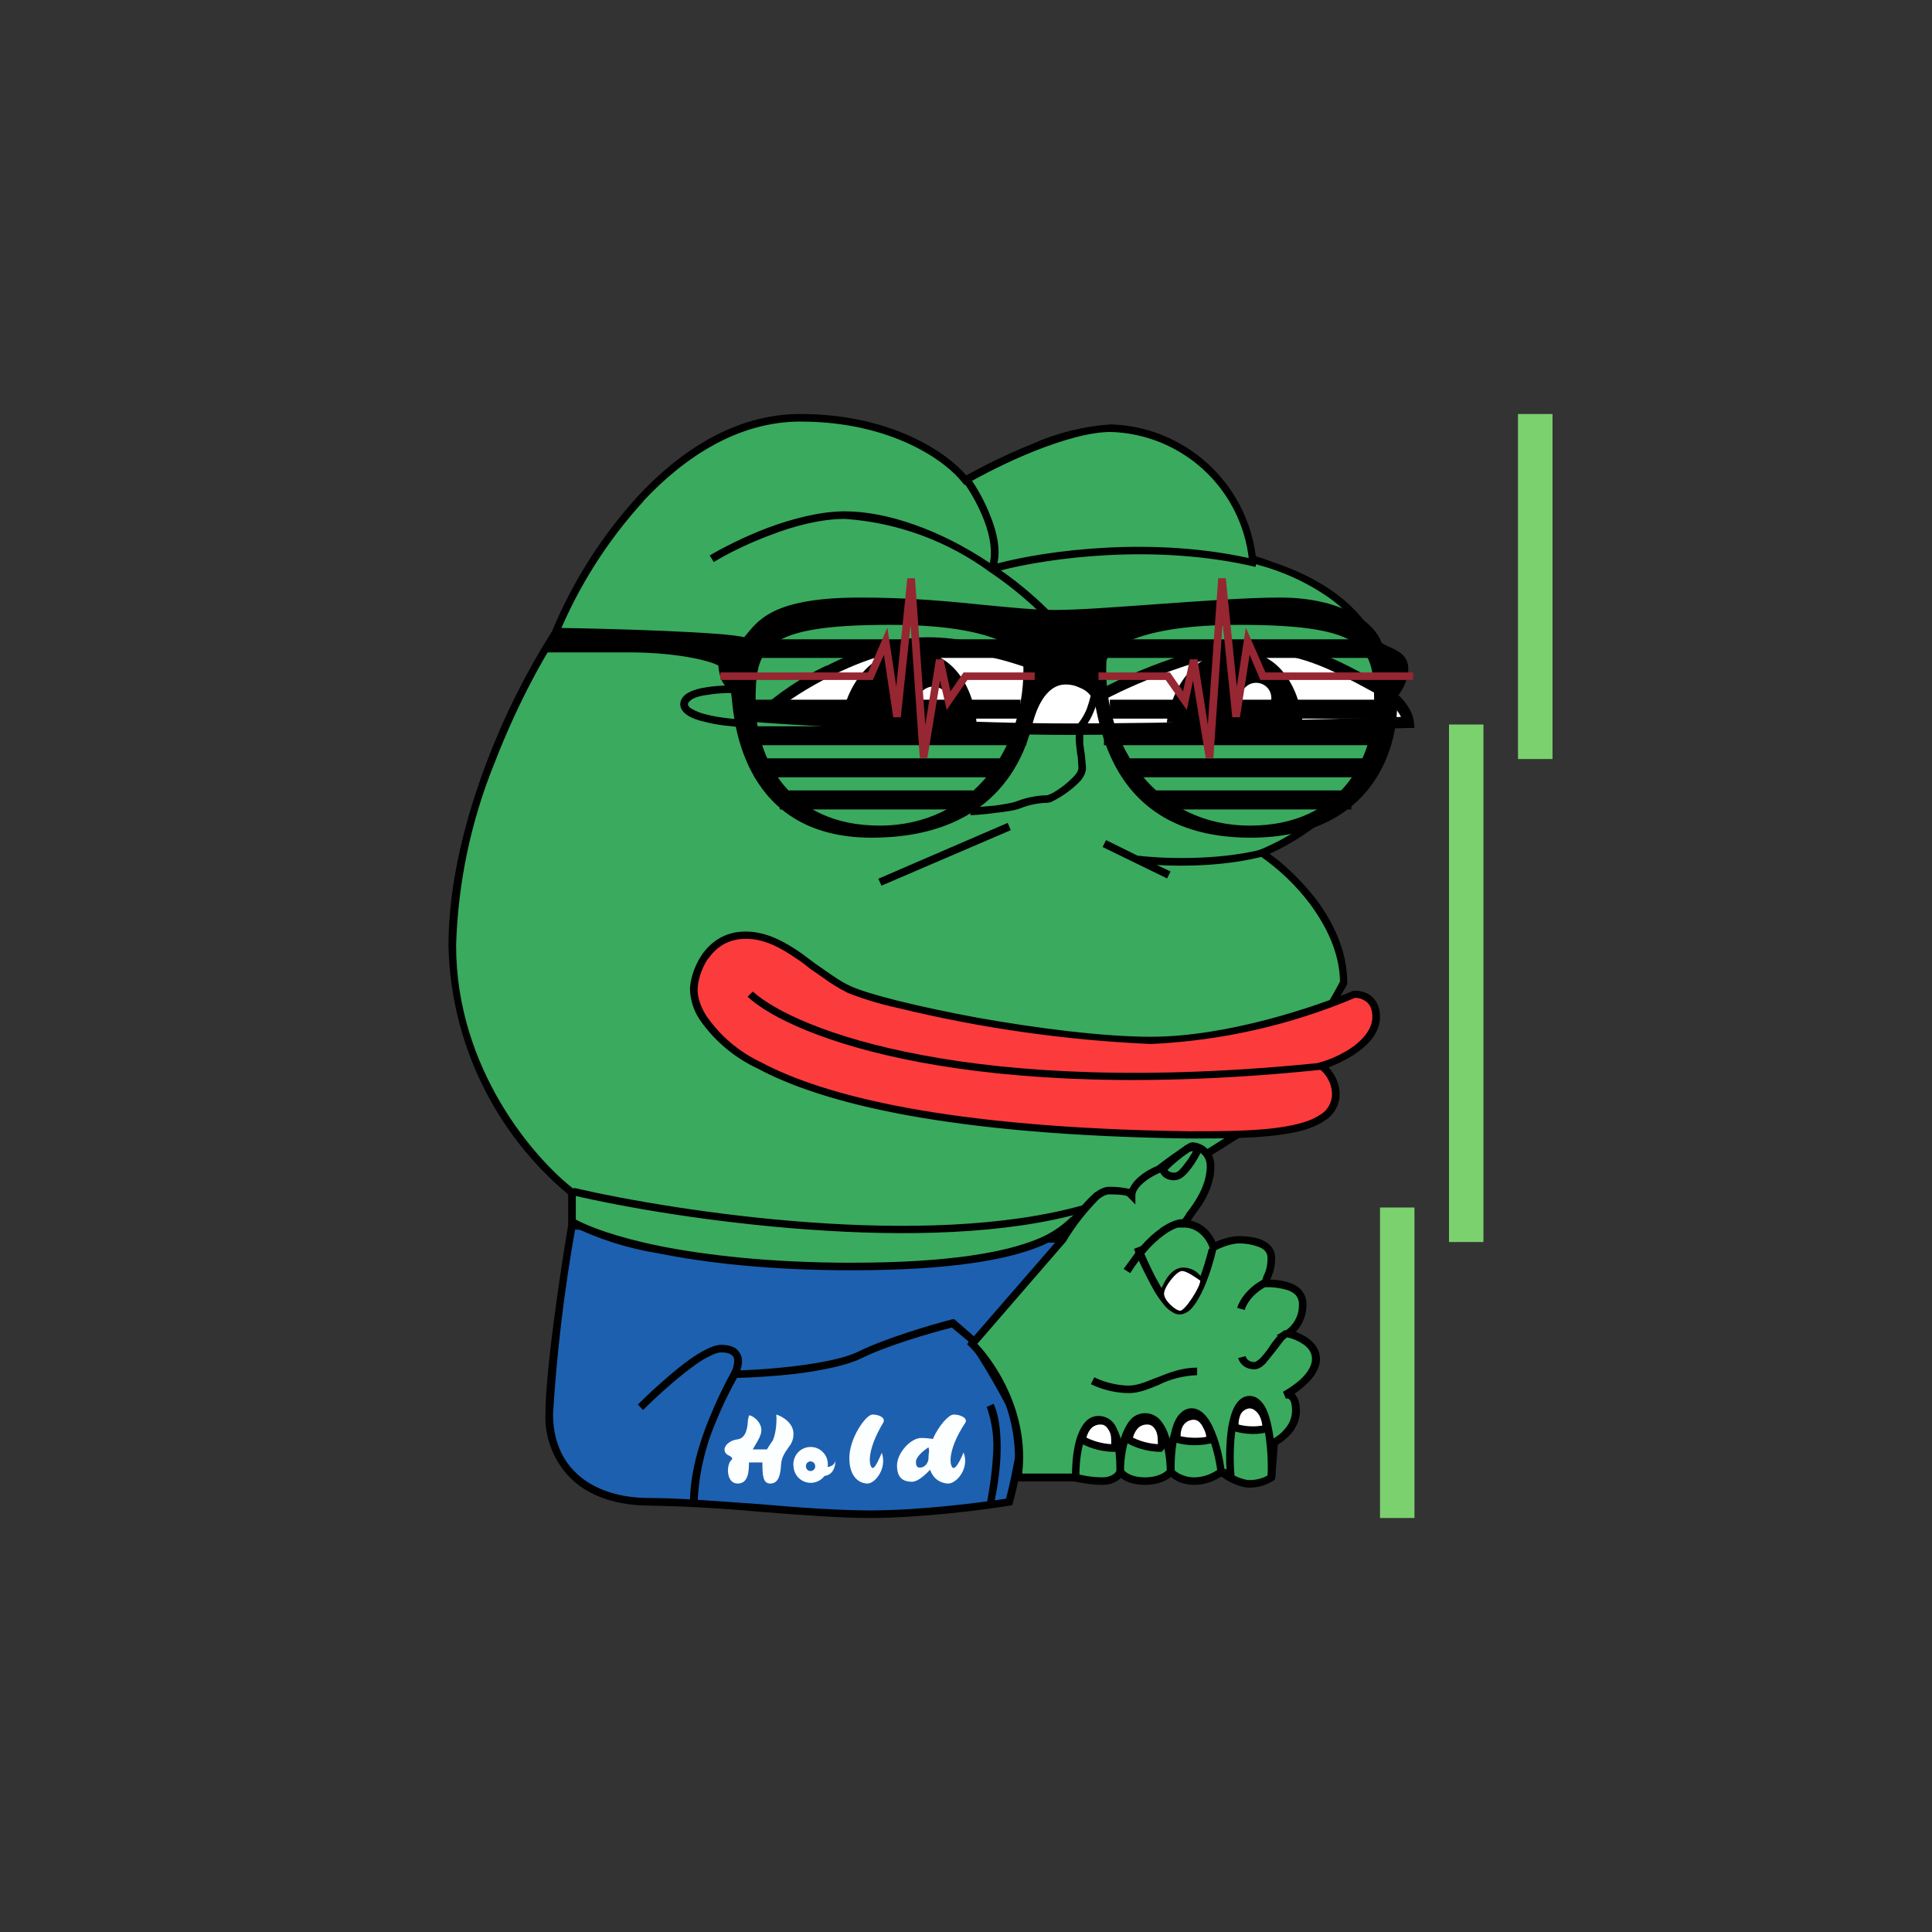 <svg width="24" height="24" viewBox="0 0 24 24" fill="none" xmlns="http://www.w3.org/2000/svg">
<rect x="0" y="0" width="24" height="24" fill="#333333" stroke="none"/>
<path d="M17.143 15H17.571V18.857H17.143V15ZM18 9H18.428V15.429H18V9ZM18.857 5.143H19.286V9.429H18.857V5.143Z" fill="#7BD16E"/>
<path d="M6.823 17.563C6.823 17.027 7.011 15.784 7.106 15.227C8.571 15.283 11.841 15.39 13.208 15.39C12.897 15.869 12.519 16.3 12.086 16.672C12.287 16.972 12.686 17.614 12.686 17.825C12.686 18.03 12.587 18.467 12.536 18.656C12.223 18.707 11.434 18.81 10.813 18.81C10.033 18.81 8.854 18.656 8.07 18.656C7.298 18.656 6.823 18.236 6.823 17.563Z" fill="#1D60AF"/>
<path d="M7.067 15.176H7.11C8.571 15.236 11.841 15.347 13.208 15.347H13.294L13.251 15.416C12.861 16.016 12.377 16.492 12.15 16.68C12.338 16.97 12.51 17.271 12.664 17.58C12.707 17.674 12.737 17.76 12.737 17.825C12.737 17.932 12.711 18.095 12.677 18.253C12.647 18.416 12.608 18.575 12.583 18.669L12.574 18.699L12.544 18.703C12.227 18.755 11.438 18.857 10.813 18.857C10.423 18.857 9.93 18.819 9.441 18.78C8.985 18.738 8.528 18.712 8.07 18.703C7.676 18.703 7.35 18.596 7.127 18.399C7.011 18.294 6.919 18.164 6.859 18.02C6.798 17.875 6.769 17.72 6.776 17.563C6.776 17.023 6.964 15.772 7.058 15.219L7.067 15.176ZM7.144 15.274C7.009 16.031 6.917 16.796 6.87 17.563C6.87 17.889 6.981 18.146 7.187 18.326C7.393 18.506 7.693 18.609 8.074 18.609C8.464 18.609 8.957 18.652 9.446 18.686C9.938 18.729 10.427 18.763 10.813 18.763C11.413 18.763 12.167 18.669 12.497 18.617C12.523 18.519 12.557 18.377 12.583 18.236C12.617 18.077 12.643 17.923 12.643 17.825C12.643 17.782 12.621 17.713 12.578 17.614C12.419 17.299 12.242 16.992 12.047 16.697L12.026 16.663L12.06 16.633C12.253 16.479 12.728 16.029 13.123 15.437C11.717 15.433 8.597 15.33 7.144 15.274Z" fill="black"/>
<path d="M7.106 14.816V15.18C7.414 15.364 8.537 15.733 10.577 15.733C13.127 15.733 13.243 15.176 13.423 15.086C13.903 15.009 14.914 14.396 15.356 14.1C15.656 13.749 16.341 12.883 16.693 12.206C16.693 11.452 16.016 10.817 15.677 10.595C16.191 10.393 17.211 9.72 17.211 8.657C17.211 7.329 15.758 7.033 15.557 6.943C15.509 6.506 15.304 6.101 14.982 5.803C14.659 5.505 14.239 5.333 13.8 5.319C13.243 5.319 12.364 5.747 11.991 5.962C11.794 5.705 11.108 5.19 9.938 5.19C8.361 5.19 7.251 6.977 6.896 7.869C6.467 8.516 5.618 10.196 5.618 11.747C5.631 12.336 5.771 12.914 6.027 13.444C6.284 13.973 6.652 14.441 7.106 14.816Z" fill="#3AAA5E"/>
<path d="M7.993 6.227C7.548 6.715 7.191 7.276 6.938 7.886V7.89L6.934 7.894C6.72 8.216 6.407 8.794 6.141 9.484C5.849 10.204 5.688 10.971 5.666 11.747C5.666 13.282 6.647 14.405 7.136 14.777L7.153 14.79V15.15C7.311 15.236 7.654 15.369 8.203 15.48C8.773 15.592 9.561 15.686 10.577 15.686C11.85 15.686 12.506 15.544 12.87 15.399C13.032 15.337 13.179 15.242 13.303 15.12C13.311 15.12 13.316 15.112 13.32 15.107C13.344 15.082 13.371 15.061 13.401 15.043H13.406L13.414 15.039C13.646 15.005 14.014 14.833 14.378 14.632C14.743 14.434 15.107 14.212 15.326 14.062C15.626 13.714 16.298 12.862 16.646 12.193C16.641 11.837 16.478 11.507 16.273 11.229C16.099 10.998 15.889 10.797 15.651 10.633L15.574 10.586L15.66 10.552C16.013 10.404 16.333 10.189 16.603 9.917C16.774 9.754 16.911 9.559 17.007 9.343C17.102 9.127 17.154 8.894 17.16 8.657C17.16 8.014 16.817 7.62 16.431 7.372C16.197 7.221 15.941 7.105 15.673 7.029H15.668C15.625 7.017 15.582 7.002 15.54 6.986L15.514 6.973V6.947C15.467 6.521 15.267 6.127 14.952 5.836C14.637 5.546 14.228 5.379 13.8 5.366C13.53 5.366 13.178 5.473 12.844 5.606C12.51 5.739 12.201 5.902 12.017 6.005L11.983 6.026L11.957 5.996C11.768 5.747 11.1 5.237 9.943 5.237C9.171 5.237 8.507 5.675 7.993 6.223V6.227ZM7.924 6.163C8.447 5.602 9.133 5.143 9.938 5.143C11.078 5.143 11.768 5.627 12.004 5.906C12.193 5.799 12.493 5.649 12.81 5.52C13.121 5.38 13.455 5.296 13.796 5.272C14.242 5.284 14.669 5.457 15 5.757C15.331 6.057 15.544 6.466 15.6 6.909L15.703 6.943L15.917 7.02C16.084 7.08 16.286 7.17 16.487 7.299C16.881 7.556 17.258 7.972 17.258 8.657C17.258 9.206 16.993 9.647 16.667 9.982C16.409 10.242 16.105 10.454 15.771 10.607C15.943 10.727 16.157 10.925 16.35 11.173C16.564 11.46 16.736 11.816 16.736 12.206V12.227C16.351 12.903 15.902 13.541 15.394 14.13H15.39L15.386 14.139C15.158 14.284 14.794 14.516 14.426 14.717C14.061 14.915 13.688 15.09 13.44 15.129C13.414 15.146 13.391 15.166 13.371 15.189L13.29 15.262C13.213 15.33 13.097 15.412 12.904 15.489C12.527 15.639 11.854 15.78 10.577 15.78C9.553 15.78 8.76 15.686 8.181 15.57C7.799 15.509 7.427 15.391 7.08 15.219L7.058 15.206V14.837C6.605 14.459 6.238 13.988 5.981 13.455C5.725 12.923 5.585 12.342 5.571 11.752C5.571 10.963 5.786 10.149 6.051 9.454C6.265 8.891 6.535 8.352 6.857 7.843C7.114 7.224 7.477 6.654 7.928 6.159L7.924 6.163Z" fill="black"/>
<path d="M13.35 18.352H12.643C12.677 18.05 12.644 17.745 12.547 17.459C12.449 17.172 12.288 16.91 12.077 16.693L13.208 15.39C13.324 15.189 13.594 14.79 13.774 14.79C14.001 14.79 14.01 14.803 14.057 14.85C14.057 14.7 14.288 14.567 14.4 14.52C14.52 14.426 14.768 14.237 14.816 14.237C14.871 14.237 15.038 14.297 15.038 14.486C15.038 14.837 14.743 15.12 14.708 15.202C14.936 15.202 15.047 15.399 15.073 15.497C15.128 15.463 15.27 15.403 15.394 15.403C15.544 15.403 15.793 15.437 15.793 15.626C15.793 15.815 15.724 15.862 15.724 15.943C15.818 15.943 16.183 15.943 16.183 16.2C16.183 16.41 16.054 16.53 15.994 16.564C16.114 16.59 16.35 16.684 16.35 16.882C16.35 17.079 16.093 17.263 15.96 17.332C16.003 17.314 16.101 17.332 16.101 17.529C16.101 17.726 15.921 17.872 15.831 17.915L15.793 18.352C15.758 18.377 15.656 18.437 15.523 18.437C15.394 18.437 15.231 18.334 15.167 18.283C15.124 18.322 14.996 18.399 14.837 18.399C14.782 18.401 14.728 18.392 14.677 18.372C14.626 18.352 14.58 18.322 14.541 18.283C14.516 18.322 14.413 18.399 14.224 18.399C14.036 18.399 13.941 18.322 13.916 18.283C13.903 18.322 13.834 18.399 13.693 18.399C13.577 18.399 13.462 18.384 13.35 18.356V18.352Z" fill="#3AAA5E"/>
<path d="M14.768 14.203C14.782 14.196 14.796 14.192 14.811 14.19C14.887 14.194 14.958 14.226 15.009 14.282C15.06 14.337 15.088 14.411 15.086 14.486C15.086 14.675 15.008 14.842 14.927 14.97L14.811 15.133V15.137L14.79 15.163C14.876 15.18 14.948 15.227 15 15.279C15.043 15.326 15.081 15.382 15.098 15.429C15.171 15.395 15.287 15.356 15.394 15.356C15.471 15.356 15.578 15.364 15.668 15.399C15.758 15.437 15.84 15.506 15.84 15.626C15.84 15.725 15.823 15.793 15.801 15.84C15.801 15.853 15.793 15.862 15.788 15.874L15.78 15.896C15.84 15.896 15.926 15.905 16.003 15.93C16.058 15.947 16.114 15.973 16.157 16.016C16.2 16.063 16.23 16.123 16.23 16.2C16.23 16.363 16.161 16.479 16.097 16.543C16.14 16.564 16.196 16.586 16.243 16.62C16.324 16.676 16.397 16.762 16.397 16.882C16.397 17.002 16.32 17.109 16.234 17.19C16.187 17.237 16.131 17.28 16.08 17.314C16.123 17.357 16.148 17.426 16.148 17.529C16.148 17.645 16.097 17.739 16.037 17.812C15.981 17.872 15.921 17.919 15.874 17.945L15.84 18.373L15.823 18.39C15.78 18.42 15.668 18.48 15.523 18.48C15.446 18.48 15.364 18.45 15.3 18.42C15.255 18.398 15.212 18.372 15.171 18.343C15.103 18.386 14.983 18.446 14.837 18.446C14.7 18.446 14.601 18.395 14.546 18.347C14.486 18.395 14.378 18.446 14.224 18.446C14.078 18.446 13.98 18.403 13.924 18.36C13.881 18.403 13.804 18.446 13.693 18.446C13.551 18.446 13.406 18.416 13.346 18.403H12.587L12.596 18.347C12.629 18.053 12.597 17.755 12.502 17.475C12.406 17.195 12.249 16.939 12.043 16.727L12.013 16.697L13.17 15.364C13.23 15.262 13.324 15.112 13.431 14.987C13.487 14.923 13.543 14.863 13.598 14.816C13.654 14.777 13.714 14.743 13.774 14.743C13.861 14.741 13.947 14.75 14.031 14.769C14.061 14.706 14.105 14.652 14.16 14.61C14.228 14.55 14.318 14.507 14.374 14.482C14.502 14.383 14.633 14.29 14.768 14.203ZM14.661 14.383L14.43 14.555L14.426 14.563H14.421C14.366 14.585 14.284 14.627 14.216 14.683C14.147 14.739 14.104 14.799 14.104 14.85V14.962L14.027 14.884C14.019 14.875 14.011 14.867 14.001 14.859C13.992 14.854 13.982 14.851 13.971 14.85C13.941 14.842 13.886 14.837 13.774 14.837C13.748 14.837 13.706 14.854 13.654 14.893C13.498 15.049 13.361 15.223 13.247 15.412V15.416L12.141 16.693C12.381 16.946 12.784 17.563 12.698 18.305H13.363C13.414 18.322 13.556 18.352 13.693 18.352C13.817 18.352 13.864 18.287 13.873 18.266L13.907 18.176L13.958 18.257C13.971 18.279 14.044 18.352 14.224 18.352C14.4 18.352 14.486 18.279 14.503 18.253L14.541 18.202L14.58 18.253C14.601 18.279 14.691 18.352 14.837 18.352C14.983 18.352 15.098 18.279 15.137 18.249L15.167 18.219L15.197 18.244C15.227 18.27 15.283 18.305 15.343 18.334C15.403 18.364 15.471 18.386 15.523 18.386C15.626 18.386 15.711 18.352 15.75 18.326L15.784 17.889L15.806 17.876C15.848 17.855 15.913 17.812 15.964 17.747C16.017 17.688 16.047 17.612 16.05 17.533C16.05 17.434 16.033 17.4 16.016 17.383C16.01 17.378 16.003 17.374 15.995 17.373C15.988 17.371 15.98 17.372 15.973 17.375L15.938 17.289C15.998 17.255 16.093 17.195 16.17 17.122C16.247 17.044 16.298 16.963 16.298 16.882C16.298 16.805 16.256 16.744 16.187 16.697C16.126 16.656 16.058 16.627 15.986 16.612L15.857 16.586L15.973 16.526C16.025 16.49 16.068 16.441 16.096 16.384C16.125 16.327 16.138 16.264 16.136 16.2C16.136 16.149 16.118 16.114 16.093 16.084C16.059 16.053 16.017 16.031 15.973 16.02C15.892 15.998 15.808 15.988 15.724 15.99H15.677V15.943C15.677 15.9 15.69 15.862 15.707 15.827L15.716 15.806C15.733 15.763 15.746 15.712 15.746 15.626C15.746 15.557 15.703 15.514 15.634 15.489C15.557 15.46 15.476 15.446 15.394 15.446C15.283 15.446 15.15 15.506 15.094 15.536L15.047 15.566L15.03 15.51C15.01 15.449 14.977 15.393 14.931 15.347C14.903 15.316 14.868 15.292 14.83 15.275C14.792 15.258 14.75 15.249 14.708 15.249H14.636L14.666 15.184C14.688 15.15 14.71 15.115 14.734 15.082V15.077C14.768 15.034 14.807 14.983 14.846 14.919C14.923 14.799 14.991 14.649 14.991 14.486C14.991 14.409 14.957 14.357 14.918 14.327C14.889 14.304 14.853 14.289 14.816 14.284L14.807 14.289C14.757 14.318 14.708 14.349 14.661 14.383Z" fill="black"/>
<path d="M10.843 18.236C10.873 18.236 10.928 18.107 10.954 18.047C11.023 18.244 10.868 18.429 10.778 18.429C10.684 18.429 10.551 18.36 10.551 18.112C10.551 17.863 10.757 17.572 10.838 17.572C10.924 17.572 11.006 17.614 10.971 17.674C10.748 18.047 10.8 18.236 10.843 18.236Z" fill="#FCFFFF"/>
<path fill-rule="evenodd" clip-rule="evenodd" d="M11.97 18.043C11.944 18.107 11.884 18.236 11.846 18.236C11.803 18.236 11.747 18.047 11.991 17.674C12.026 17.619 11.936 17.572 11.846 17.572C11.786 17.572 11.661 17.709 11.588 17.876C11.54 17.867 11.492 17.863 11.443 17.863C11.314 17.863 11.143 18.047 11.143 18.206C11.143 18.36 11.22 18.407 11.331 18.407C11.4 18.407 11.494 18.322 11.554 18.257C11.597 18.386 11.704 18.429 11.781 18.429C11.88 18.429 12.047 18.244 11.97 18.043ZM11.541 18.03C11.541 18.013 11.541 17.996 11.533 17.979C11.481 18.013 11.378 18.095 11.378 18.159C11.378 18.236 11.413 18.236 11.456 18.227C11.481 18.219 11.52 18.193 11.533 18.133C11.533 18.099 11.536 18.064 11.541 18.03Z" fill="#FCFFFF"/>
<path d="M13.29 9.056C12.034 9.056 10.131 8.953 9.441 8.902C9.741 8.602 10.736 7.989 11.52 7.989C12.304 7.989 13.32 8.4 13.727 8.61C14.1 8.417 14.983 8.036 15.557 8.036C16.277 8.036 16.74 8.362 17.104 8.537C17.396 8.679 17.49 8.889 17.494 8.975C16.616 9 14.546 9.06 13.294 9.06L13.29 9.056Z" fill="white"/>
<path d="M10.268 8.272C10.654 8.074 11.113 7.916 11.52 7.916C11.923 7.916 12.381 8.023 12.788 8.152C13.174 8.28 13.517 8.426 13.731 8.529C13.92 8.434 14.22 8.297 14.546 8.186C14.884 8.062 15.257 7.963 15.557 7.963C16.17 7.963 16.603 8.194 16.933 8.37L17.134 8.477C17.447 8.627 17.554 8.854 17.563 8.966L17.571 9.043H17.494C16.62 9.073 14.55 9.129 13.294 9.129C12.034 9.129 10.127 9.026 9.437 8.974L9.287 8.962L9.394 8.854C9.655 8.616 9.949 8.418 10.268 8.267V8.272ZM9.613 8.846C10.401 8.897 12.128 8.987 13.29 8.987C14.503 8.987 16.478 8.936 17.404 8.906C17.361 8.82 17.271 8.7 17.074 8.606L16.86 8.49C16.526 8.319 16.131 8.104 15.557 8.104C15.283 8.104 14.927 8.199 14.588 8.319C14.254 8.434 13.946 8.576 13.761 8.67L13.727 8.687L13.697 8.674C13.496 8.572 13.14 8.417 12.741 8.289C12.348 8.152 11.936 8.074 11.52 8.057C11.143 8.057 10.71 8.203 10.328 8.396C10.033 8.542 9.78 8.709 9.613 8.846Z" fill="black"/>
<path d="M13.834 17.987C13.654 17.987 13.5 17.919 13.448 17.88C13.453 17.803 13.508 17.649 13.671 17.649C13.868 17.649 13.868 17.949 13.834 17.992V17.987Z" fill="white"/>
<path d="M13.461 17.709C13.504 17.649 13.573 17.602 13.671 17.602C13.731 17.602 13.783 17.623 13.817 17.662C13.856 17.7 13.873 17.747 13.886 17.79C13.9 17.851 13.901 17.913 13.89 17.974C13.89 17.987 13.881 18.009 13.868 18.017L13.856 18.035H13.834C13.646 18.035 13.478 17.962 13.418 17.923L13.397 17.906V17.876C13.401 17.833 13.418 17.765 13.461 17.704V17.709ZM13.496 17.859C13.556 17.889 13.667 17.932 13.804 17.94V17.919C13.804 17.889 13.804 17.85 13.796 17.816C13.788 17.784 13.774 17.755 13.753 17.73C13.742 17.718 13.729 17.709 13.714 17.703C13.699 17.697 13.683 17.695 13.667 17.696C13.642 17.696 13.617 17.702 13.594 17.714C13.572 17.726 13.553 17.743 13.538 17.765C13.518 17.793 13.504 17.825 13.496 17.859Z" fill="black"/>
<path d="M14.413 17.987C14.233 17.987 14.078 17.919 14.027 17.88C14.031 17.803 14.087 17.649 14.25 17.649C14.447 17.649 14.447 17.949 14.413 17.992V17.987Z" fill="white"/>
<path d="M14.04 17.709C14.083 17.649 14.151 17.602 14.246 17.602C14.31 17.602 14.361 17.623 14.396 17.662C14.434 17.7 14.451 17.747 14.464 17.79C14.479 17.851 14.48 17.913 14.468 17.974C14.468 17.987 14.46 18.009 14.447 18.017L14.434 18.035H14.413C14.224 18.035 14.057 17.962 13.997 17.923L13.976 17.906V17.876C13.98 17.833 13.997 17.765 14.04 17.704V17.709ZM14.074 17.859C14.134 17.889 14.246 17.932 14.383 17.94V17.919C14.383 17.889 14.383 17.85 14.374 17.816C14.367 17.784 14.352 17.755 14.331 17.73C14.32 17.718 14.307 17.709 14.292 17.703C14.277 17.697 14.261 17.695 14.246 17.696C14.22 17.696 14.195 17.702 14.173 17.714C14.15 17.726 14.131 17.743 14.117 17.765C14.097 17.793 14.082 17.825 14.074 17.859Z" fill="black"/>
<path d="M15.026 17.889C14.854 17.932 14.683 17.897 14.623 17.876C14.61 17.799 14.627 17.632 14.786 17.597C14.978 17.55 15.051 17.846 15.026 17.889Z" fill="white"/>
<path d="M14.597 17.7C14.623 17.636 14.678 17.572 14.773 17.55C14.837 17.533 14.888 17.55 14.936 17.576C14.978 17.606 15.008 17.645 15.03 17.687C15.057 17.741 15.073 17.799 15.077 17.859C15.077 17.876 15.077 17.897 15.064 17.915L15.056 17.932H15.034C14.85 17.974 14.674 17.945 14.606 17.919L14.58 17.91L14.576 17.88C14.568 17.821 14.576 17.761 14.597 17.704V17.7ZM14.666 17.842C14.73 17.855 14.854 17.872 14.983 17.85V17.829C14.975 17.794 14.962 17.761 14.944 17.73C14.931 17.7 14.91 17.674 14.884 17.653C14.871 17.645 14.857 17.64 14.843 17.638C14.828 17.635 14.813 17.636 14.798 17.64C14.772 17.645 14.748 17.657 14.728 17.674C14.707 17.692 14.692 17.714 14.683 17.739C14.67 17.772 14.665 17.807 14.666 17.842Z" fill="black"/>
<path d="M15.724 17.752C15.557 17.79 15.398 17.752 15.338 17.73C15.33 17.653 15.343 17.49 15.493 17.456C15.677 17.413 15.75 17.709 15.724 17.752Z" fill="white"/>
<path d="M15.313 17.559C15.338 17.494 15.39 17.43 15.484 17.409C15.54 17.396 15.596 17.409 15.634 17.439C15.677 17.465 15.707 17.507 15.728 17.55C15.754 17.604 15.768 17.662 15.771 17.722C15.771 17.735 15.771 17.756 15.763 17.773L15.754 17.79L15.733 17.794C15.561 17.837 15.39 17.799 15.326 17.777L15.3 17.765L15.296 17.739C15.287 17.678 15.293 17.616 15.313 17.559ZM15.386 17.696C15.446 17.713 15.557 17.73 15.681 17.709C15.677 17.667 15.665 17.627 15.647 17.589C15.632 17.56 15.61 17.535 15.583 17.516C15.571 17.507 15.558 17.501 15.544 17.498C15.53 17.495 15.515 17.495 15.501 17.499C15.478 17.505 15.457 17.516 15.439 17.533C15.422 17.549 15.409 17.57 15.403 17.593C15.391 17.626 15.385 17.661 15.386 17.696ZM14.717 14.233C14.746 14.215 14.779 14.205 14.813 14.205C14.848 14.205 14.881 14.215 14.91 14.233L14.944 14.259L14.927 14.293C14.901 14.353 14.85 14.443 14.794 14.516C14.764 14.555 14.734 14.589 14.704 14.614C14.672 14.643 14.631 14.66 14.588 14.662C14.46 14.662 14.408 14.58 14.4 14.529V14.503L14.417 14.486C14.515 14.4 14.615 14.315 14.717 14.233ZM14.82 14.302C14.803 14.302 14.786 14.302 14.768 14.315C14.674 14.38 14.585 14.453 14.503 14.533C14.516 14.55 14.541 14.567 14.588 14.567C14.601 14.567 14.618 14.563 14.644 14.542C14.666 14.52 14.691 14.495 14.717 14.456C14.76 14.409 14.79 14.349 14.82 14.302Z" fill="black"/>
<path d="M15.351 17.743C15.321 17.932 15.321 18.159 15.334 18.313L15.338 18.382L15.124 18.317V18.287C15.104 18.134 15.067 17.983 15.013 17.837C14.988 17.771 14.954 17.709 14.91 17.653C14.871 17.61 14.837 17.589 14.803 17.589C14.768 17.589 14.738 17.606 14.708 17.649C14.678 17.692 14.653 17.756 14.636 17.829C14.597 17.979 14.588 18.159 14.593 18.279H14.494C14.494 18.172 14.477 18.005 14.43 17.872C14.404 17.803 14.378 17.743 14.344 17.704C14.329 17.687 14.311 17.673 14.29 17.663C14.27 17.654 14.247 17.649 14.224 17.649C14.181 17.649 14.138 17.666 14.108 17.704C14.074 17.747 14.044 17.803 14.023 17.872C13.982 18.005 13.962 18.144 13.963 18.283H13.868V18.232C13.868 18.133 13.86 18 13.826 17.889C13.812 17.833 13.787 17.78 13.753 17.735C13.74 17.718 13.724 17.706 13.705 17.697C13.687 17.688 13.666 17.683 13.646 17.683C13.603 17.683 13.568 17.7 13.538 17.743C13.504 17.786 13.478 17.846 13.461 17.915C13.418 18.06 13.406 18.236 13.41 18.352H13.316C13.316 18.232 13.324 18.047 13.367 17.893C13.388 17.816 13.423 17.739 13.466 17.683C13.508 17.627 13.568 17.589 13.646 17.589C13.723 17.589 13.783 17.623 13.826 17.674C13.868 17.726 13.898 17.794 13.92 17.863V17.88L13.933 17.837C13.958 17.769 13.993 17.696 14.036 17.645C14.058 17.616 14.087 17.594 14.12 17.578C14.152 17.563 14.188 17.555 14.224 17.555C14.301 17.555 14.366 17.589 14.413 17.64C14.468 17.708 14.508 17.787 14.528 17.872L14.546 17.807C14.563 17.73 14.588 17.653 14.631 17.593C14.674 17.537 14.726 17.494 14.803 17.494C14.876 17.494 14.936 17.537 14.983 17.593C15.03 17.649 15.068 17.722 15.098 17.803C15.158 17.949 15.193 18.12 15.21 18.244L15.236 18.253C15.227 18.099 15.231 17.902 15.257 17.73C15.274 17.632 15.3 17.537 15.338 17.469C15.381 17.396 15.437 17.34 15.523 17.34C15.608 17.34 15.668 17.4 15.711 17.469C15.754 17.542 15.78 17.64 15.801 17.743C15.844 17.945 15.844 18.193 15.844 18.352H15.746C15.754 18.193 15.746 17.953 15.707 17.76C15.69 17.662 15.664 17.576 15.63 17.516C15.596 17.46 15.561 17.434 15.523 17.434C15.484 17.434 15.45 17.456 15.42 17.512C15.39 17.567 15.364 17.649 15.351 17.743ZM14.576 15.926C14.537 15.982 14.507 16.055 14.49 16.097L14.404 16.072C14.421 16.016 14.451 15.943 14.498 15.874C14.541 15.81 14.61 15.746 14.696 15.746C14.773 15.746 14.837 15.776 14.88 15.815C14.923 15.857 14.957 15.9 14.974 15.934L14.888 15.977C14.871 15.945 14.848 15.916 14.82 15.892C14.787 15.858 14.742 15.838 14.696 15.836C14.661 15.836 14.618 15.866 14.576 15.926ZM15.716 16.942C15.681 16.976 15.634 17.01 15.583 17.01C15.454 17.01 15.394 16.924 15.381 16.869L15.476 16.847C15.476 16.869 15.506 16.92 15.583 16.92C15.596 16.92 15.617 16.907 15.651 16.877C15.696 16.831 15.736 16.781 15.771 16.727C15.797 16.684 15.827 16.65 15.853 16.616C15.887 16.577 15.926 16.539 15.964 16.522L15.998 16.607C15.97 16.625 15.945 16.648 15.926 16.676L15.848 16.779C15.804 16.833 15.76 16.887 15.716 16.942Z" fill="black"/>
<path d="M14.408 15.262C14.537 15.172 14.644 15.137 14.708 15.146V15.236C14.666 15.236 14.58 15.253 14.464 15.339C14.391 15.39 14.306 15.467 14.216 15.575C14.267 15.694 14.336 15.84 14.408 15.964C14.456 16.046 14.507 16.114 14.55 16.166L14.61 16.222C14.631 16.235 14.64 16.239 14.653 16.239C14.678 16.239 14.713 16.217 14.756 16.162C14.798 16.11 14.833 16.037 14.871 15.956C14.94 15.797 14.991 15.609 15.017 15.51L15.107 15.532C15.086 15.63 15.03 15.827 14.957 15.995C14.918 16.08 14.876 16.162 14.828 16.222C14.786 16.282 14.721 16.329 14.648 16.329C14.618 16.327 14.588 16.317 14.563 16.299C14.531 16.28 14.502 16.257 14.477 16.23C14.42 16.164 14.37 16.092 14.327 16.016C14.263 15.9 14.198 15.772 14.147 15.66C14.109 15.71 14.074 15.762 14.04 15.815L13.958 15.763L14.104 15.562C14.098 15.546 14.093 15.53 14.087 15.514L14.173 15.48C14.258 15.386 14.336 15.313 14.408 15.266V15.262ZM15.746 15.973C15.548 16.072 15.476 16.217 15.463 16.273L15.368 16.247C15.39 16.17 15.484 15.999 15.703 15.887L15.746 15.973ZM14.387 17.207C14.267 17.255 14.147 17.306 14.023 17.306C13.859 17.304 13.698 17.266 13.551 17.195L13.594 17.109C13.658 17.143 13.834 17.212 14.023 17.212C14.126 17.212 14.228 17.169 14.357 17.117L14.391 17.105C14.528 17.049 14.687 16.989 14.871 16.989V17.083C14.703 17.089 14.537 17.131 14.387 17.207ZM12.428 18.099C12.417 18.302 12.388 18.504 12.343 18.703L12.257 18.682C12.283 18.549 12.321 18.326 12.334 18.095C12.354 17.886 12.328 17.675 12.257 17.477L12.343 17.439C12.424 17.614 12.437 17.867 12.428 18.099ZM13.641 8.614C13.646 8.632 13.65 8.649 13.641 8.67C13.633 8.713 13.616 8.773 13.586 8.842C13.56 8.906 13.526 8.974 13.478 9.03C13.47 9.039 13.461 9.064 13.457 9.103V9.236C13.463 9.287 13.47 9.339 13.478 9.39L13.491 9.54C13.491 9.596 13.461 9.652 13.423 9.699C13.319 9.807 13.197 9.895 13.063 9.96C13.045 9.968 13.026 9.972 13.007 9.973C12.951 9.973 12.806 9.986 12.673 10.042C12.608 10.067 12.488 10.085 12.373 10.097C12.257 10.114 12.133 10.123 12.056 10.127L12.051 10.033L12.364 10.007C12.48 9.99 12.587 9.973 12.634 9.952C12.784 9.892 12.947 9.879 13.007 9.879L13.024 9.874L13.08 9.849C13.18 9.791 13.271 9.719 13.35 9.634C13.384 9.596 13.397 9.562 13.397 9.54L13.388 9.403L13.38 9.36L13.367 9.244C13.362 9.195 13.362 9.144 13.367 9.094C13.367 9.052 13.38 9 13.41 8.966C13.444 8.923 13.474 8.867 13.5 8.807C13.52 8.751 13.537 8.694 13.551 8.636C13.486 8.517 13.409 8.403 13.324 8.297L13.397 8.237C13.481 8.34 13.557 8.449 13.624 8.563C13.633 8.58 13.641 8.597 13.641 8.614ZM8.777 8.537C8.931 8.512 9.111 8.512 9.231 8.516V8.61C9.111 8.606 8.936 8.606 8.79 8.632C8.717 8.64 8.653 8.657 8.61 8.679C8.567 8.704 8.55 8.726 8.546 8.743C8.546 8.76 8.55 8.782 8.597 8.807C8.64 8.833 8.7 8.859 8.777 8.876C8.923 8.914 9.107 8.932 9.231 8.94V9.034C9.103 9.026 8.91 9.009 8.751 8.966C8.674 8.949 8.597 8.923 8.546 8.889C8.49 8.854 8.443 8.803 8.451 8.734C8.46 8.666 8.511 8.623 8.567 8.597C8.623 8.567 8.696 8.55 8.777 8.537ZM12.231 6.48C12.164 6.304 12.075 6.137 11.966 5.983L12.043 5.927C12.128 6.043 12.24 6.236 12.317 6.446C12.386 6.626 12.428 6.823 12.39 6.999C12.981 6.844 14.327 6.647 15.617 6.956L15.596 7.042C14.336 6.746 13.024 6.934 12.433 7.085C12.677 7.256 12.913 7.457 13.127 7.684L13.058 7.749C12.828 7.508 12.572 7.292 12.296 7.106C11.77 6.72 11.146 6.491 10.496 6.446C10.2 6.446 9.866 6.532 9.57 6.647C9.27 6.759 9.013 6.892 8.867 6.982L8.816 6.9C8.97 6.81 9.231 6.673 9.536 6.557C9.836 6.446 10.183 6.352 10.496 6.352C11.018 6.352 11.683 6.583 12.296 6.994C12.33 6.84 12.296 6.656 12.231 6.48ZM12.557 10.312L10.95 11.002L10.911 10.916L12.518 10.222L12.553 10.307L12.557 10.312ZM13.697 10.522L13.74 10.436L14.13 10.629C14.408 10.663 15.094 10.697 15.673 10.552L15.698 10.637C15.24 10.757 14.713 10.766 14.37 10.745L14.541 10.826L14.498 10.912L13.697 10.522ZM10.046 15.274C8.863 15.189 7.761 15 7.106 14.846L7.127 14.756C7.778 14.906 8.876 15.099 10.054 15.184C11.233 15.27 12.488 15.245 13.457 14.97L13.478 15.056C12.497 15.339 11.228 15.36 10.05 15.274H10.046ZM11.85 16.384L12.141 16.637L12.081 16.706L11.824 16.492C11.567 16.556 11.018 16.715 10.693 16.877C10.513 16.963 10.213 17.023 9.917 17.062C9.63 17.096 9.343 17.113 9.154 17.117L9.146 17.134C9.098 17.22 8.996 17.409 8.897 17.653C8.758 17.974 8.679 18.319 8.666 18.669H8.571C8.571 18.3 8.687 17.919 8.811 17.619C8.89 17.424 8.98 17.233 9.081 17.049C9.109 16.999 9.123 16.943 9.12 16.886C9.116 16.86 9.103 16.843 9.086 16.83C9.064 16.813 9.026 16.8 8.957 16.8C8.914 16.8 8.85 16.826 8.764 16.873C8.678 16.92 8.588 16.989 8.49 17.066C8.301 17.216 8.108 17.396 7.988 17.516L7.924 17.447C8.044 17.327 8.237 17.147 8.434 16.989C8.528 16.912 8.627 16.843 8.717 16.792C8.803 16.744 8.888 16.706 8.961 16.706C9.034 16.706 9.094 16.723 9.137 16.749C9.18 16.783 9.206 16.826 9.214 16.869C9.223 16.92 9.214 16.976 9.197 17.023C9.433 17.015 9.669 16.996 9.904 16.967C10.204 16.929 10.487 16.873 10.65 16.796C10.993 16.625 11.58 16.453 11.828 16.389H11.85V16.384Z" fill="black"/>
<path d="M14.297 12.926C15.261 12.926 16.384 12.54 16.826 12.352C16.916 12.347 17.096 12.395 17.096 12.63C17.096 12.956 16.641 13.175 16.418 13.239C16.474 13.282 16.59 13.41 16.59 13.59C16.59 14.096 15.634 14.096 14.764 14.096C8.734 14.019 8.618 12.476 8.618 12.296C8.618 12.112 8.768 11.619 9.261 11.619C9.754 11.619 10.118 12.09 10.547 12.292C10.984 12.497 13.093 12.926 14.297 12.926Z" fill="#FC3B3D"/>
<path d="M8.717 11.863C8.824 11.709 8.996 11.572 9.261 11.572C9.523 11.572 9.75 11.7 9.956 11.842L10.127 11.97L10.264 12.065C10.367 12.137 10.466 12.206 10.573 12.253C10.676 12.3 10.881 12.364 11.16 12.433C11.438 12.502 11.777 12.575 12.146 12.643C12.874 12.772 13.697 12.879 14.297 12.879C15.253 12.879 16.367 12.497 16.808 12.309H16.826C16.877 12.305 16.954 12.317 17.023 12.364C17.091 12.416 17.143 12.502 17.143 12.63C17.143 12.815 17.014 12.964 16.868 13.067C16.753 13.153 16.611 13.217 16.504 13.26C16.568 13.329 16.641 13.444 16.641 13.59C16.642 13.656 16.625 13.722 16.592 13.779C16.56 13.837 16.514 13.886 16.457 13.92C16.346 13.997 16.191 14.049 16.011 14.079C15.66 14.143 15.197 14.143 14.768 14.143C11.747 14.1 10.2 13.697 9.411 13.273C9.121 13.138 8.873 12.928 8.691 12.665C8.617 12.554 8.576 12.425 8.571 12.292C8.571 12.193 8.614 12.017 8.717 11.863ZM8.794 11.91C8.7 12.052 8.666 12.21 8.666 12.296C8.666 12.335 8.67 12.454 8.773 12.617C8.945 12.867 9.18 13.067 9.454 13.196C10.226 13.607 11.756 14.01 14.768 14.053C15.197 14.053 15.651 14.053 15.994 13.989C16.166 13.959 16.307 13.912 16.401 13.847C16.446 13.821 16.483 13.783 16.508 13.738C16.534 13.693 16.547 13.642 16.547 13.59C16.546 13.53 16.531 13.47 16.503 13.416C16.476 13.362 16.436 13.314 16.388 13.277L16.316 13.226L16.401 13.196C16.513 13.166 16.676 13.097 16.813 12.999C16.95 12.896 17.048 12.772 17.048 12.63C17.048 12.527 17.01 12.467 16.963 12.437C16.925 12.41 16.88 12.395 16.834 12.395C16.029 12.735 15.17 12.929 14.297 12.969C13.233 12.922 12.177 12.771 11.143 12.519C10.935 12.474 10.732 12.412 10.534 12.335C10.421 12.278 10.314 12.213 10.213 12.137L10.071 12.039C10.016 11.996 9.964 11.953 9.904 11.915C9.698 11.773 9.497 11.662 9.266 11.662C9.038 11.662 8.893 11.773 8.798 11.91H8.794Z" fill="black"/>
<path d="M11.43 13.196C10.26 12.977 9.566 12.639 9.287 12.382L9.351 12.317C9.613 12.553 10.281 12.887 11.451 13.106C12.608 13.325 14.258 13.427 16.47 13.196L16.478 13.282C14.263 13.517 12.604 13.415 11.43 13.196ZM9.373 7.942H12.866V8.173H9.373V7.942ZM12.75 9.022V9.257H9.253V9.022H12.75ZM9.373 9.42H12.514V9.656H9.373V9.42ZM9.681 9.819H12.086V10.055H9.686V9.819H9.681ZM17.091 7.942H13.598V8.173H17.091V7.942ZM17.211 9.022H13.714V9.257H17.207V9.022H17.211ZM17.091 9.42H13.954V9.656H17.091V9.42ZM16.787 9.819H14.331V10.055H16.787V9.819Z" fill="black"/>
<path d="M9.244 7.916C9.017 7.852 7.598 7.809 6.917 7.8L6.741 8.104H7.804C8.383 8.104 8.794 8.199 8.923 8.267C8.94 8.452 8.996 8.512 9.043 8.554C9.068 8.584 9.086 8.606 9.086 8.644L9.09 8.67C9.12 8.987 9.24 10.406 10.826 10.406C12.454 10.406 12.75 9.292 12.831 8.974C12.917 8.657 13.067 8.503 13.234 8.503C13.397 8.503 13.577 8.589 13.611 8.786C13.718 9.326 14.01 10.406 15.536 10.406C17.083 10.406 17.391 9.24 17.353 8.657C17.396 8.61 17.494 8.473 17.494 8.306C17.494 8.143 17.366 8.083 17.258 8.036L17.164 7.989C17.078 7.732 16.667 7.423 15.9 7.423C15.497 7.423 14.931 7.466 14.387 7.504C13.89 7.539 13.418 7.577 13.114 7.577C12.84 7.577 12.566 7.547 12.248 7.517C11.82 7.474 11.331 7.423 10.684 7.423C9.651 7.423 9.441 7.68 9.287 7.864L9.244 7.916ZM11.061 7.762C12.347 7.762 12.698 8.07 12.711 8.22C12.758 9.279 12.077 10.256 10.928 10.256C9.784 10.256 9.386 9.399 9.386 8.726C9.386 8.057 9.454 7.762 11.057 7.762H11.061ZM13.744 8.22C13.757 8.07 14.113 7.762 15.394 7.762C17.001 7.762 17.07 8.057 17.07 8.726C17.07 9.399 16.671 10.256 15.527 10.256C14.378 10.256 13.697 9.279 13.744 8.22Z" fill="black"/>
<path d="M11.318 8.083C10.706 8.083 10.483 8.674 10.448 8.974L12.133 9.009C12.12 8.7 11.936 8.083 11.318 8.083ZM15.368 8.083C14.756 8.083 14.533 8.674 14.494 8.974L16.183 9.009C16.17 8.7 15.981 8.083 15.368 8.083Z" fill="black"/>
<path d="M11.781 8.717C11.781 8.742 11.776 8.767 11.767 8.79C11.758 8.812 11.744 8.833 11.726 8.851C11.709 8.868 11.688 8.882 11.665 8.892C11.642 8.901 11.617 8.906 11.593 8.906C11.568 8.906 11.543 8.901 11.521 8.892C11.498 8.882 11.477 8.868 11.459 8.851C11.442 8.833 11.428 8.812 11.418 8.79C11.409 8.767 11.404 8.742 11.404 8.717C11.404 8.667 11.424 8.619 11.459 8.584C11.495 8.549 11.543 8.529 11.593 8.529C11.643 8.529 11.691 8.549 11.726 8.584C11.761 8.619 11.781 8.667 11.781 8.717ZM15.793 8.67C15.793 8.72 15.773 8.768 15.738 8.804C15.702 8.839 15.654 8.859 15.604 8.859C15.554 8.859 15.506 8.839 15.471 8.804C15.435 8.768 15.416 8.72 15.416 8.67C15.416 8.62 15.435 8.572 15.471 8.537C15.506 8.502 15.554 8.482 15.604 8.482C15.654 8.482 15.702 8.502 15.738 8.537C15.773 8.572 15.793 8.62 15.793 8.67Z" fill="white"/>
<path d="M9.184 8.692H12.677V8.927H9.184V8.692ZM17.28 8.692H13.787V8.927H17.28V8.692Z" fill="black"/>
<path d="M14.683 15.789C14.743 15.789 14.854 15.87 14.91 15.909C14.91 15.99 14.721 16.282 14.661 16.282C14.601 16.282 14.46 16.153 14.46 16.072C14.46 15.986 14.614 15.789 14.683 15.789Z" fill="white"/>
<path d="M9.6 17.893C9.643 17.799 9.651 17.64 9.643 17.572C9.716 17.593 9.857 17.674 9.857 17.812C9.857 17.897 9.823 17.945 9.784 17.996C9.75 18.047 9.711 18.099 9.703 18.189C9.694 18.373 9.647 18.429 9.566 18.429C9.48 18.429 9.471 18.326 9.471 18.189V18.167H9.304C9.304 18.279 9.296 18.429 9.163 18.429C9.021 18.429 9.021 18.202 9.081 18.142C9.111 18.116 9.09 18.103 9.064 18.086C9.034 18.073 9 18.052 9 18.005C9 17.97 9.043 17.897 9.163 17.88C9.274 17.863 9.287 17.722 9.291 17.64L9.304 17.584C9.33 17.572 9.458 17.653 9.458 17.765C9.458 17.825 9.42 17.889 9.381 17.953L9.351 18.005H9.527C9.55 17.967 9.575 17.93 9.6 17.893Z" fill="#FCFFFF"/>
<path fill-rule="evenodd" clip-rule="evenodd" d="M10.243 18.334C10.216 18.37 10.179 18.396 10.137 18.41C10.095 18.424 10.05 18.424 10.008 18.411C9.965 18.398 9.928 18.372 9.901 18.337C9.874 18.301 9.859 18.259 9.857 18.215C9.853 18.184 9.856 18.153 9.866 18.124C9.875 18.095 9.89 18.068 9.911 18.045C9.931 18.022 9.957 18.004 9.985 17.992C10.013 17.98 10.043 17.974 10.074 17.975C10.105 17.975 10.135 17.982 10.163 17.996C10.19 18.009 10.215 18.028 10.234 18.052C10.254 18.075 10.268 18.103 10.276 18.132C10.284 18.162 10.286 18.193 10.281 18.223C10.316 18.219 10.367 18.202 10.376 18.146C10.38 18.202 10.358 18.317 10.247 18.334H10.243ZM10.127 18.215C10.127 18.249 10.101 18.274 10.067 18.274C10.052 18.273 10.038 18.267 10.027 18.256C10.017 18.244 10.011 18.23 10.011 18.215C10.011 18.18 10.037 18.154 10.067 18.154C10.101 18.154 10.127 18.18 10.127 18.215Z" fill="#FCFFFF"/>
<path d="M11.314 7.74L11.19 8.91H11.096L10.98 8.134L10.843 8.447H8.948V8.353H10.783L11.023 7.796L11.134 8.529L11.271 7.183H11.366L11.494 9.004L11.627 8.19H11.721L11.807 8.589L11.97 8.353H12.853V8.447H12.017L11.76 8.82L11.678 8.456L11.52 9.416H11.426L11.31 7.74H11.314ZM15.188 7.74L15.308 8.91H15.403L15.523 8.134L15.656 8.447H17.554V8.353H15.72L15.476 7.796L15.364 8.529L15.227 7.183H15.133L15.004 9.004L14.876 8.19H14.781L14.696 8.589L14.533 8.353H13.646V8.447H14.481L14.743 8.82L14.82 8.456L14.978 9.416H15.073L15.188 7.74Z" fill="#962632"/>
</svg>
